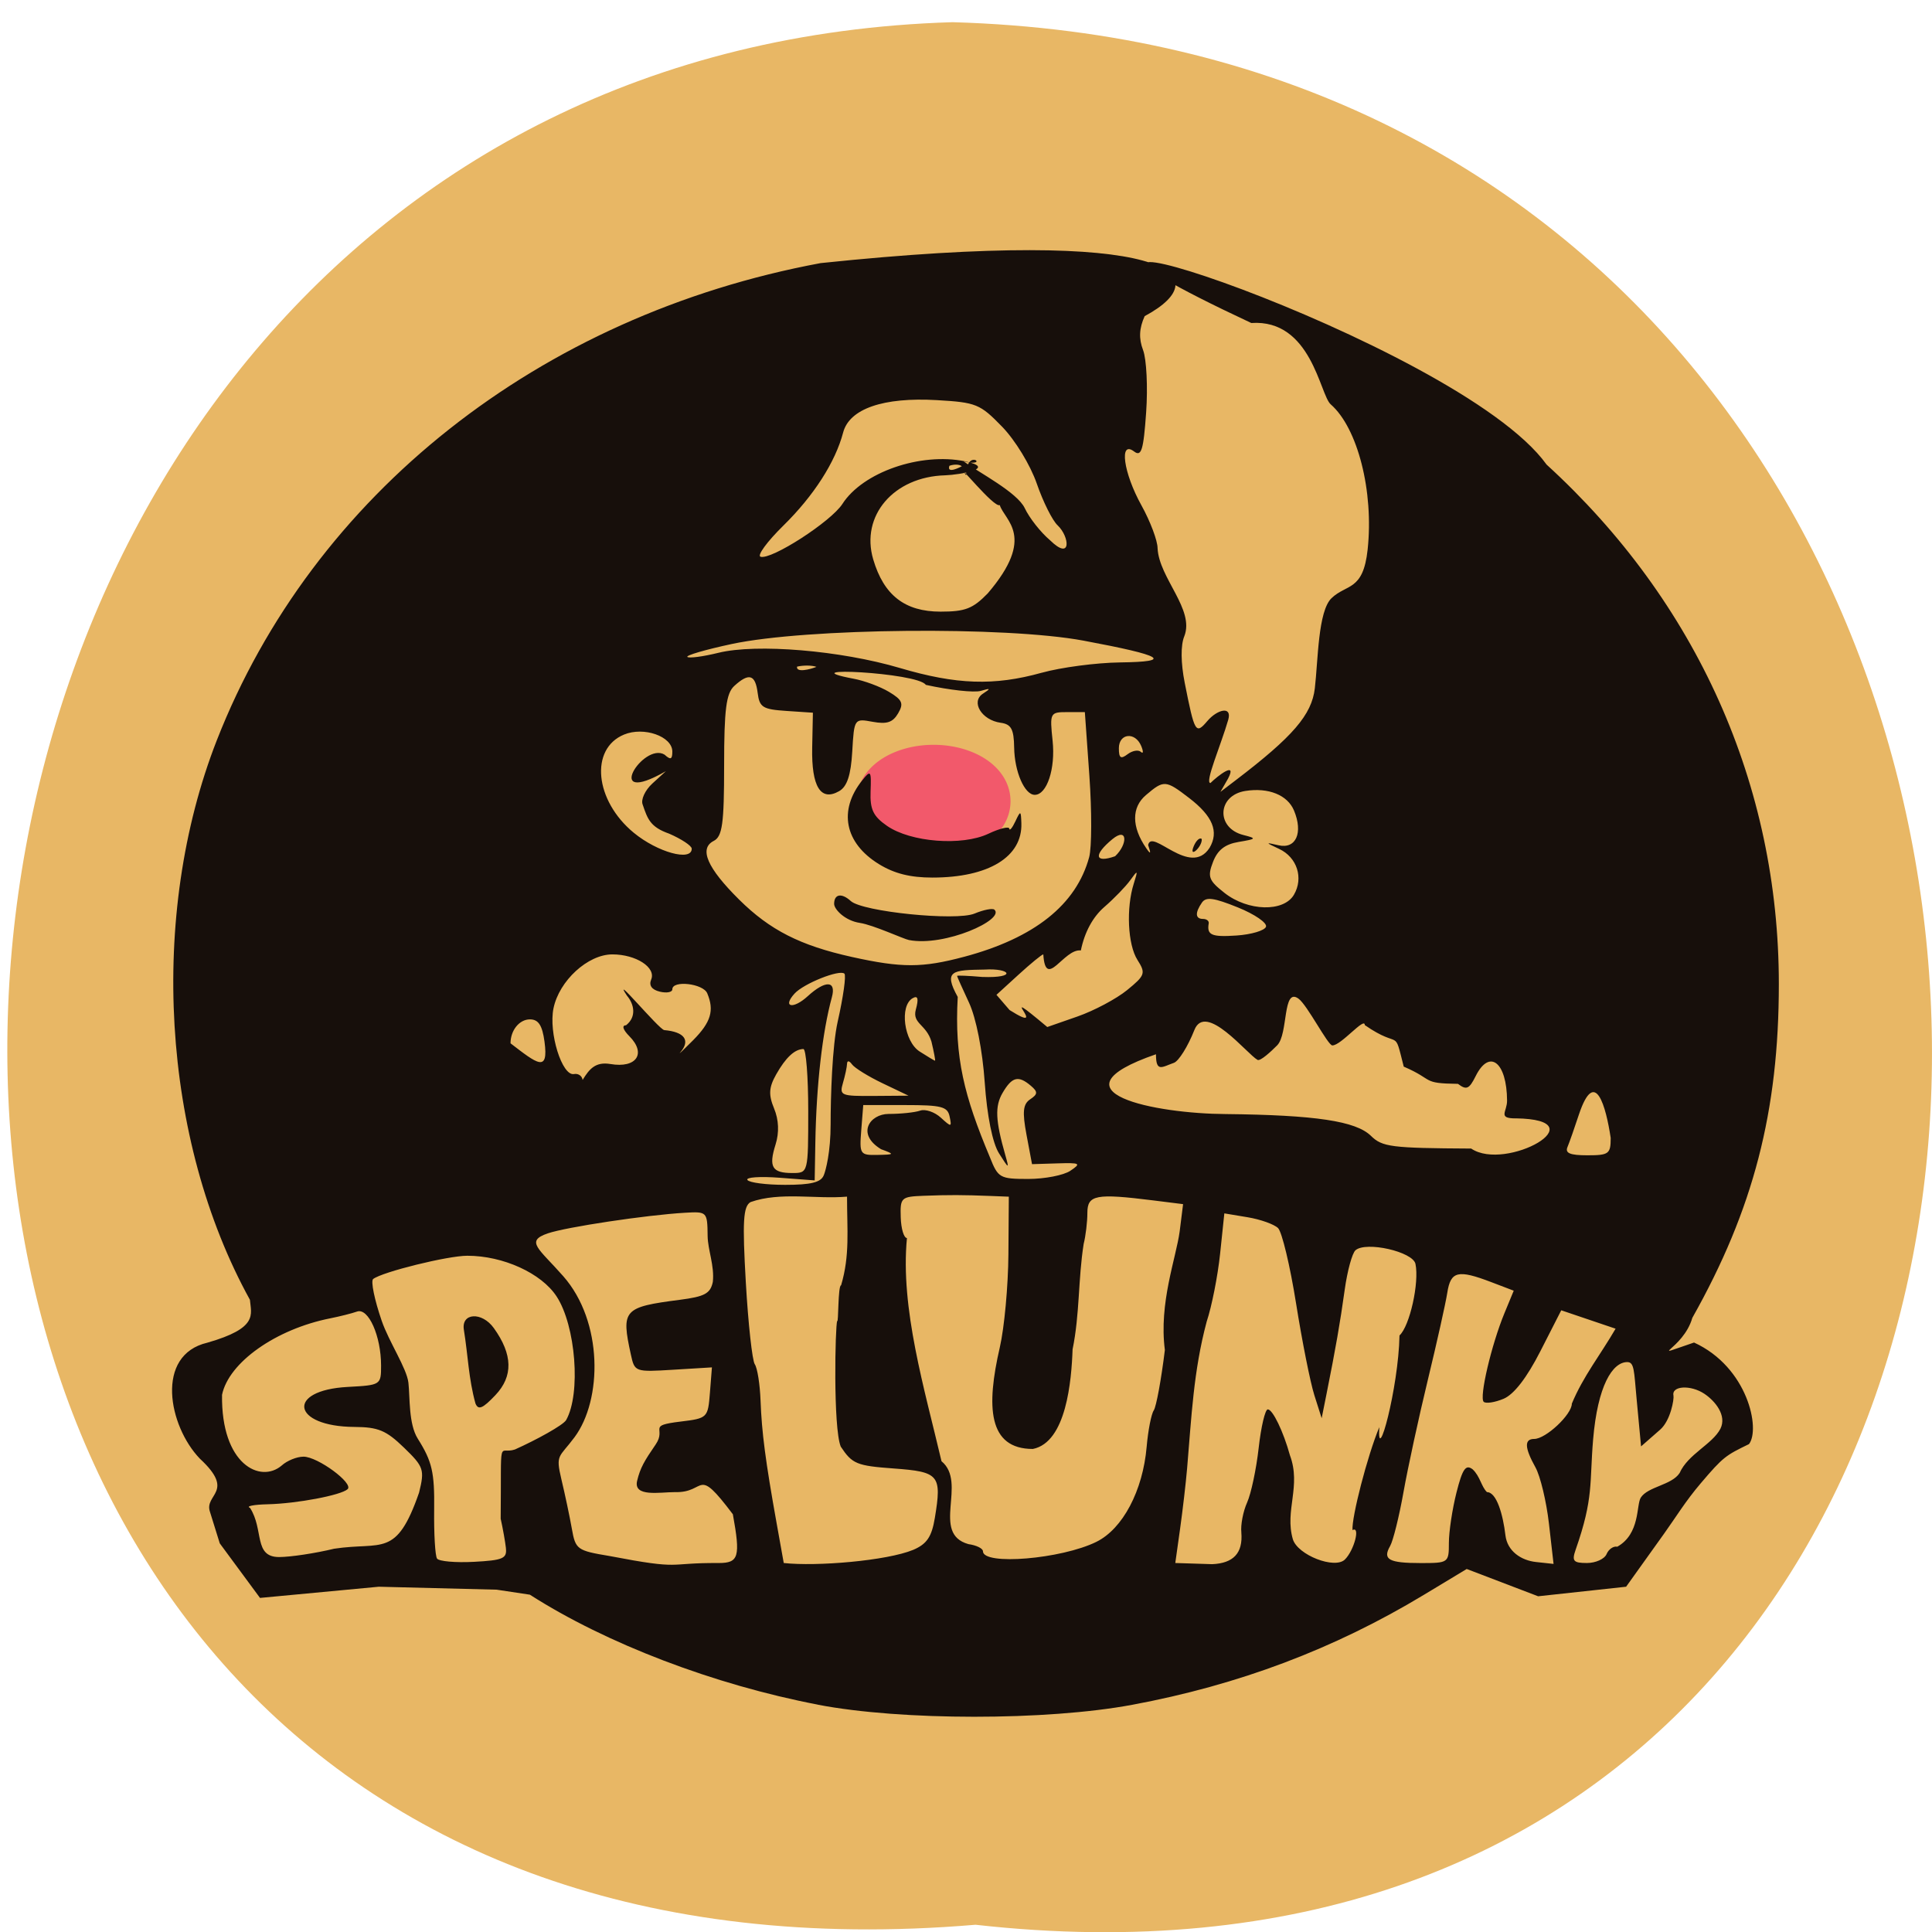 <svg xmlns="http://www.w3.org/2000/svg" xmlns:xlink="http://www.w3.org/1999/xlink" viewBox="0 0 256 256"><defs><path d="m 245.46 129.52 l -97.89 -96.9 c -5.556 -5.502 -16.222 -11.873 -23.7 -14.16 l -39.518 -12.08 c -7.479 -2.286 -18.1 0.391 -23.599 5.948 l -13.441 13.578 c -5.5 5.559 -14.502 14.653 -20 20.21 l -13.44 13.579 c -5.5 5.558 -8.07 16.206 -5.706 23.658 l 12.483 39.39 c 2.363 7.456 8.843 18.06 14.399 23.556 l 97.89 96.9 c 5.558 5.502 14.605 5.455 20.1 -0.101 l 36.26 -36.63 c 5.504 -5.559 14.503 -14.651 20 -20.21 l 36.26 -36.629 c 5.502 -5.56 5.455 -14.606 -0.101 -20.11 z m -178.09 -50.74 c -7.198 0 -13.03 -5.835 -13.03 -13.03 0 -7.197 5.835 -13.03 13.03 -13.03 7.197 0 13.03 5.835 13.03 13.03 -0.001 7.198 -5.836 13.03 -13.03 13.03 z" id="0"/><use id="1" xlink:href="#0"/><clipPath id="2"><use xlink:href="#0"/></clipPath><clipPath clip-path="url(#2)"><use xlink:href="#1"/></clipPath><clipPath clip-path="url(#2)"><use xlink:href="#1"/></clipPath></defs><path d="m 129.26 255.04 c 170.66 19.18 168.3 -247.15 -3.039 -252.1 -161.23 4.842 -173.72 267.06 3.039 252.1 z" fill="#e8b765" color="#000"/><path d="m 134.59 108.11 a 9.97 4.985 0 1 1 -19.94 0 9.97 4.985 0 1 1 19.94 0 z" transform="matrix(0.901 0 0 1.181 11.422 -21.511)" fill="#f2596b" stroke="#f2596b" stroke-width="2.691"/><g fill="#170f0b"><path d="m 105.28 249.02 c -16.348 -3.379 -33.27 -10.334 -45.27 -18.609 l -5.216 -0.847 l -18.529 -0.5 l -18.672 1.894 l -6.325 -9.234 l -1.541 -5.334 c -0.958 -2.996 4.101 -3.335 -1.59 -9 -4.929 -5.518 -7.098 -17.549 1.191 -19.628 8.02 -2.48 6.881 -4.74 6.678 -7.26 -13.883 -27.09 -15.969 -65.05 -5.203 -94.68 15.12 -41.614 50.71 -71.897 94.9 -80.75 c 55.07 -6.215 62.917 2.055 50.944 8.972 -0.868 2.06 -0.944 3.795 -0.253 5.744 0.545 1.536 0.763 6.281 0.484 10.543 -0.418 6.409 -0.747 7.554 -1.897 6.615 -2.387 -1.947 -1.684 3.608 1.152 9.11 1.399 2.713 2.543 5.985 2.543 7.27 0.23 5.058 5.859 10.341 4.199 14.893 -0.581 1.502 -0.555 4.5 0.067 7.88 1.563 8.492 1.724 8.784 3.563 6.456 1.534 -1.942 3.925 -2.62 3.274 -0.193 -1.135 4.235 -3.746 10.693 -2.791 10.693 1.051 -1.134 4.271 -3.846 2.765 -0.75 l -1.201 2.25 l 2.437 -2 c 8.95 -7.346 11.914 -11.05 12.402 -15.514 0.519 -4.745 0.49 -13.07 2.633 -15.276 2.367 -2.436 4.965 -1.157 5.669 -8.209 0.983 -9.848 -1.554 -20.593 -5.805 -24.587 -1.706 -1.602 -3.02 -14.456 -12.485 -13.763 -51.603 -25.999 32.358 2.874 46.42 23.962 23.62 23.22 36.505 54.24 36.505 87.89 0 21.544 -3.996 38.15 -13.597 56.5 -1.439 5.424 -7.611 7.05 0.27 4.18 8.457 4.173 10.46 14.664 8.633 17.19 -3.645 1.91 -4.03 2.128 -7.582 6.631 -2.433 3.081 -3.854 5.653 -5.761 8.522 l -5.969 8.982 l -13.828 1.616 l -11.227 -4.617 l -6.749 4.384 c -14.09 9.154 -29.11 15.25 -45.833 18.6 -13.486 2.702 -36.3 2.694 -49.41 -0.017 z m -49.03 -26.467 c -0.115 -1.1 -0.487 -3.35 -0.828 -5 0.131 -14.61 -0.428 -10.746 2.245 -11.716 3.404 -1.646 7.544 -4.091 8.04 -4.966 2.347 -4.462 1.522 -15.976 -1.5 -20.941 -2.393 -3.932 -8.399 -6.877 -14.03 -6.877 -3.068 0 -13.332 2.729 -14.799 3.935 -0.401 0.33 0.204 3.517 1.346 7.082 1.142 3.565 3.94 8.03 4.196 10.479 0.256 2.452 0.008 6.963 1.471 9.462 2.25 3.842 2.647 5.69 2.575 11.988 -0.047 4.095 0.156 7.83 0.451 8.299 0.295 0.47 2.899 0.719 5.786 0.554 4.554 -0.26 5.222 -0.564 5.04 -2.299 z m -4.792 -24.5 c -1.084 -4.218 -1.161 -8.05 -1.821 -12.462 -0.442 -2.898 2.836 -3.105 4.708 -0.297 2.981 4.473 3.061 8.147 0.248 11.346 -1.999 2.273 -2.688 2.583 -3.134 1.413 z m 38.23 27 c 3.159 0 3.441 -1.042 2.229 -8.25 -5.885 -8.402 -4.046 -3.586 -9.09 -3.75 -2.399 0 -6.584 0.891 -5.958 -1.913 0.498 -2.229 1.143 -3.366 2.92 -6.16 1.766 -2.778 -1.511 -3.152 3.901 -3.862 4.242 -0.557 4.309 -0.627 4.62 -4.869 l 0.315 -4.304 l -6.069 0.398 c -6.03 0.396 -6.073 0.381 -6.673 -2.571 -1.543 -7.582 -1.168 -8.03 7.689 -9.261 3.924 -0.544 4.811 -1.062 5.195 -3.03 0.277 -2.751 -0.781 -5.373 -0.817 -7.758 -0.045 -4.119 -0.085 -4.164 -3.56 -3.946 -6.076 0.38 -18.655 2.416 -21.571 3.491 -3.596 1.326 -1.4 2.551 2.439 7.248 6.282 7.685 6.157 20.907 1.763 27.26 -2.403 3.476 -3.01 2.817 -2.06 7.097 0.572 2.574 1.312 6.336 1.643 8.36 0.578 3.531 0.816 3.717 5.91 4.631 11.791 2.427 8.713 1.129 17.18 1.19 z m 30.576 -2.227 c 2.143 -0.986 2.909 -2.203 3.4 -5.405 1.114 -7.254 0.688 -7.806 -6.452 -8.367 -5.838 -0.459 -6.528 -0.765 -8.338 -3.702 -1.215 -3.265 -0.873 -20.496 -0.557 -21.291 0.214 0.632 0.1 -6.01 0.613 -6.01 1.401 -5.083 0.932 -9.315 0.932 -15 -4.887 0.455 -10.502 -0.854 -15.16 0.919 -1.163 0.724 -1.302 3.243 -0.748 13.604 0.374 6.994 1.01 13.224 1.41 13.846 0.402 0.622 0.808 3.381 0.904 6.131 0.188 5.41 0.775 10.239 2.524 20.75 l 1.123 6.75 c 5.174 0.615 16.205 -0.383 20.349 -2.227 z m 28.795 -1.36 c 4.136 -2.19 7.301 -8.633 7.899 -16.08 0.222 -2.765 0.725 -5.539 1.117 -6.163 0.393 -0.625 1.178 -5.225 1.746 -10.224 -0.969 -7.925 1.775 -15.608 2.326 -20.06 l 0.537 -4.619 l -4.682 -0.631 c -9.03 -1.216 -10.365 -0.943 -10.363 2.119 0.001 1.512 -0.262 3.875 -0.584 5.25 -0.875 5.984 -0.604 11.881 -1.739 17.829 -0.174 5.302 -0.979 15.735 -6.247 16.863 -7.05 0 -7.347 -7.146 -5.189 -17.209 0.706 -3.291 1.313 -10.371 1.348 -15.733 l 0.065 -9.75 l -2.797 -0.119 c -4.447 -0.189 -6.612 -0.196 -10.58 -0.033 -3.558 0.146 -3.71 0.299 -3.613 3.652 0.055 1.925 0.495 3.5 0.977 3.5 -1.069 11.879 2.776 25.573 5.431 37.765 4.112 3.646 -1.726 12.231 4.226 14.03 1.259 0.189 2.289 0.733 2.289 1.21 0 2.432 12.309 1.332 17.834 -1.594 z m 22.784 -1.583 c -0.131 -1.281 0.276 -3.562 0.904 -5.069 0.628 -1.506 1.447 -5.669 1.82 -9.25 0.373 -3.581 1.018 -6.511 1.432 -6.511 0.771 0 2.445 3.734 3.475 7.75 1.818 5.26 -0.854 9.338 0.463 14.224 0.758 2.675 6.583 5.12 8.18 3.433 1.46 -1.541 2.472 -5.748 1.197 -4.973 -0.16 -2.128 2.324 -12.547 4.214 -17.431 -0.398 6.901 3.01 -6.568 3.173 -15.515 1.61 -1.583 3.131 -8.925 2.509 -12.11 -0.404 -2.063 -7.764 -3.864 -9.426 -2.307 -0.521 0.488 -1.282 3.483 -1.692 6.656 -0.733 5.679 -1.414 9.879 -2.882 17.769 l -0.744 4 l -1.152 -3.905 c -0.634 -2.148 -1.924 -9.123 -2.867 -15.5 -0.943 -6.377 -2.219 -12.12 -2.836 -12.772 -0.617 -0.647 -2.768 -1.472 -4.782 -1.833 l -3.661 -0.656 l -0.665 6.833 c -0.366 3.758 -1.315 8.926 -2.11 11.485 -2.08 8.343 -2.391 16.206 -3.078 24.848 -0.197 2.475 -0.695 7.088 -1.107 10.25 l -0.749 5.75 l 5.81 0.199 c 3.265 -0.159 4.846 -1.804 4.571 -5.369 z m 32.621 1.747 c 0 -1.883 0.535 -5.7 1.188 -8.483 0.947 -4.04 1.462 -4.836 2.543 -3.954 1.186 1.194 1.359 2.931 2.255 3.861 1.531 0 2.524 3.855 2.901 7.3 0.297 2.715 2.49 4.256 4.79 4.525 l 2.776 0.325 l -0.726 -6.825 c -0.399 -3.754 -1.355 -8.04 -2.124 -9.525 -1.716 -3.315 -1.776 -4.8 -0.192 -4.8 1.826 0 5.915 -4.13 5.915 -5.974 1.788 -4.633 4.453 -8.196 6.878 -12.683 -2.848 -1.037 -5.695 -2.075 -8.543 -3.113 l -3.283 6.927 c -2.137 4.509 -4.156 7.318 -5.784 8.05 -1.376 0.616 -2.779 0.846 -3.12 0.512 -0.735 -0.722 1.204 -9.645 3.262 -15.01 l 1.456 -3.797 l -3.538 -1.453 c -5.238 -2.152 -6.374 -1.856 -6.905 1.797 -0.26 1.787 -1.636 8.425 -3.059 14.75 -1.423 6.325 -3.145 14.875 -3.827 19 -0.682 4.125 -1.629 8.228 -2.103 9.119 -1.216 2.284 -0.214 2.881 4.831 2.881 4.341 0 4.408 -0.052 4.408 -3.424 z m 24.785 1.914 c 0.324 -0.83 1.082 -1.393 1.685 -1.25 3.623 -2.195 2.962 -7.05 3.695 -8.314 1.139 -1.885 4.85 -2.094 6.101 -4.156 1.316 -3.206 5.154 -4.872 6.413 -7.492 1.042 -2.248 -0.819 -4.694 -2.519 -5.917 -2.161 -1.553 -5.187 -1.363 -4.859 0.306 0.113 0.577 -0.444 4.21 -2.096 5.766 l -3 2.829 l -0.702 -8.08 c -0.408 -4.7 -0.347 -6.187 -1.466 -6.187 -2.34 0 -4.655 4.03 -5.366 13.08 -0.586 7.457 0.118 9.864 -2.746 18.672 -0.624 1.919 -0.363 2.25 1.771 2.25 1.377 0 2.768 -0.679 3.092 -1.509 z m -200 -0.912 c 7.575 -1.233 9.752 1.66 13.346 -9.497 0.89 -3.892 0.743 -4.362 -2.378 -7.615 -2.796 -2.914 -4.04 -3.472 -7.783 -3.498 -9.844 -0.07 -10.793 -6.208 -1.047 -6.77 5.182 -0.299 5.236 -0.336 5.236 -3.601 0 -5.01 -1.989 -9.828 -3.776 -9.154 -0.824 0.311 -2.715 0.825 -4.202 1.143 -8.56 1.827 -15.971 7.466 -17.02 12.947 -0.159 11.788 6.03 15.04 9.374 11.967 0.839 -0.825 2.383 -1.5 3.431 -1.5 2.235 0 7.928 4.52 6.931 5.502 -1.04 1.025 -7.98 2.437 -12.541 2.553 -2.238 0.056 -3.497 0.33 -2.797 0.607 2.214 3.703 0.523 8.326 4.577 8.326 1.818 -0.007 5.709 -0.641 8.646 -1.409 z m 76.945 -63.16 c 0.34 -0.87 1.09 -4 1.09 -8.657 0 -4.653 0.242 -13.249 1.116 -17.408 0.874 -4.159 1.346 -7.801 1.05 -8.092 -0.763 -0.751 -6.406 1.677 -7.836 3.371 -1.963 2.326 -0.231 2.705 2.061 0.452 2.798 -2.751 4.524 -2.675 3.804 0.167 -1.497 5.908 -2.44 14.844 -2.599 24.624 l -0.103 6.374 l -5.547 -0.452 c -3.051 -0.249 -5.312 -0.079 -5.03 0.376 0.286 0.456 2.962 0.828 5.947 0.828 4.01 0 5.587 -0.413 6.04 -1.582 z m 38.77 -0.8 c 1.75 -1.258 1.566 -1.37 -2.051 -1.25 l -3.973 0.132 l -0.867 -4.97 c -0.679 -3.891 -0.552 -5.196 0.584 -6.01 1.202 -0.864 1.22 -1.255 0.104 -2.28 -1.962 -1.802 -2.961 -1.536 -4.44 1.181 -1.238 2.274 -1.142 4.656 0.428 10.581 0.626 2.364 0.572 2.346 -0.993 -0.322 -1.026 -1.75 -1.881 -6.309 -2.25 -12 -0.354 -5.467 -1.354 -10.93 -2.472 -13.511 -1.033 -2.383 -1.877 -4.42 -1.877 -4.526 0 -0.106 1.777 -0.027 3.95 0.177 5.563 0.224 4.468 -1.522 0.363 -1.249 -5.01 0.09 -6.518 0.131 -4.208 4.633 -0.536 10.305 1.033 16.815 5.065 27.15 1.28 3.481 1.56 3.65 6.03 3.65 2.578 0 5.552 -0.622 6.609 -1.382 z m -41.2 -10.118 c 0 -5.775 -0.343 -10.493 -0.763 -10.485 -1.372 0.028 -2.775 1.436 -4.272 4.29 -1.158 2.207 -1.229 3.438 -0.331 5.776 0.74 1.927 0.821 4.065 0.231 6.087 -1.115 3.821 -0.56 4.832 2.652 4.832 2.475 0 2.483 -0.034 2.483 -10.5 z m 11.444 6.469 c -3.947 -2.593 -1.755 -5.955 1.188 -5.969 1.912 0 4.142 -0.251 4.955 -0.558 0.813 -0.307 2.273 0.224 3.245 1.179 1.677 1.649 1.748 1.639 1.389 -0.192 -0.327 -1.669 -1.267 -1.929 -6.976 -1.929 h -6.598 l -0.313 4.25 c -0.3 4.076 -0.196 4.247 2.543 4.187 2.725 -0.06 2.751 -0.105 0.567 -0.968 z m 114.69 -1.904 c -0.73 -5.239 -2.439 -12.179 -4.998 -3.961 -0.688 2.257 -1.496 4.732 -1.796 5.5 -0.404 1.036 0.402 1.396 3.124 1.396 3.381 0 3.669 -0.231 3.669 -2.935 z m -14.929 -3.31 c -2.897 0 -1.348 -1.117 -1.36 -3.01 -0.04 -6.527 -2.769 -8.821 -4.934 -4.148 -1.022 2.206 -1.446 2.406 -2.784 1.314 -5.837 -0.08 -3.608 -0.643 -8.524 -2.916 -1.615 -6.861 -0.373 -2.739 -6.123 -7.03 0 -1.462 -3.706 3.441 -5.1 3.441 -0.706 0 -3.929 -6.839 -5.331 -7.924 -2.526 -1.953 -1.567 5.983 -3.343 7.913 -0.986 1.071 -2.65 2.722 -3.087 2.457 -1.67 -1.014 -8.164 -9.863 -9.926 -5.05 -1.012 2.767 -2.461 5.265 -3.219 5.551 -1.87 0.705 -2.817 1.667 -2.817 -1.451 -17.328 6.445 0.03 10.06 10.953 10.119 14.11 0.162 20.468 1.188 22.835 3.685 1.79 1.889 3.175 2.078 15.757 2.153 5.465 3.99 20.16 -4.915 7 -5.112 z m -99.51 -5.937 c -2.238 -1.151 -4.405 -2.594 -4.816 -3.206 -0.427 -0.636 -0.76 -0.684 -0.777 -0.113 -0.016 0.55 -0.305 2.01 -0.643 3.25 -0.581 2.132 -0.328 2.248 4.846 2.206 l 5.459 -0.044 z m -42.79 -3.265 c 4.09 0.754 5.689 -1.762 2.986 -4.698 -1.013 -1.1 -1.23 -1.855 -0.533 -1.855 1.734 -1.475 1.238 -3.629 0.158 -5 -2.617 -4.212 5 5.674 5.849 5.813 3.182 0.302 4.147 1.724 2.543 3.751 -0.42 0.53 0.484 -0.392 2.01 -2.05 2.79 -3.036 3.343 -5.02 2.207 -7.932 -0.646 -1.655 -5.486 -2.251 -5.486 -0.675 0 0.499 -0.884 0.679 -1.964 0.401 -1.268 -0.326 -1.75 -1.053 -1.361 -2.051 0.796 -2.04 -2.383 -4.257 -6.103 -4.257 -3.847 0 -8.361 4.453 -9.253 9.13 -0.787 4.126 1.351 11.504 3.223 11.12 0.669 -0.137 1.279 0.313 1.355 1 1.062 -1.87 2.026 -3.118 4.372 -2.696 z m -10.361 -3.804 c -0.35 -2.757 -0.956 -3.75 -2.29 -3.75 -1.66 0 -3.049 1.845 -3.049 4.05 4.166 3.444 6.02 5.087 5.339 -0.3 z m 60.82 0 c -0.813 -2.929 -3.042 -3.02 -2.456 -5.392 0.477 -1.87 0.333 -2.447 -0.487 -1.948 -2.112 1.283 -1.379 7.33 1.095 9.03 1.243 0.856 2.33 1.557 2.415 1.557 0.085 0 -0.17 -1.463 -0.566 -3.25 z m 18.211 -2.456 l 4.743 -1.781 c 2.609 -0.98 6.12 -2.99 7.802 -4.467 2.844 -2.499 2.958 -2.856 1.623 -5.116 -1.523 -2.578 -1.794 -8.778 -0.567 -12.93 0.677 -2.292 0.631 -2.338 -0.553 -0.56 -0.71 1.067 -2.546 3.109 -4.08 4.538 -1.814 1.691 -3.103 4.259 -3.692 7.356 -2.687 -0.344 -5.538 6.776 -5.902 0.666 -0.221 0 -1.968 1.54 -3.882 3.422 l -3.481 3.422 l 2.063 2.578 c 6.861 4.662 -3.063 -5.253 5.925 2.872 z m -13.09 -11.879 c 11.07 -3.176 17.651 -8.821 19.675 -16.871 0.409 -1.626 0.423 -7.814 0.032 -13.75 l -0.712 -10.793 h -2.771 c -2.702 0 -2.76 0.122 -2.297 4.854 0.462 4.731 -0.893 9.146 -2.808 9.146 -1.598 0 -3.178 -3.905 -3.235 -7.999 -0.044 -3.124 -0.463 -3.953 -2.12 -4.197 -2.991 -0.441 -4.749 -3.553 -2.782 -4.927 1.263 -0.882 1.204 -0.963 -0.342 -0.47 -1.027 0.328 -4.918 -0.13 -8.646 -1.018 -1.235 -2.093 -21.948 -3.201 -11.36 -1.04 1.676 0.33 4.185 1.332 5.575 2.227 2.106 1.357 2.346 1.962 1.436 3.632 -0.84 1.543 -1.761 1.873 -3.999 1.433 -2.897 -0.57 -2.909 -0.551 -3.212 5.04 -0.216 3.993 -0.809 5.924 -2.056 6.693 -2.905 1.792 -4.365 -0.748 -4.24 -7.378 l 0.111 -5.895 l -4.18 -0.301 c -3.714 -0.267 -4.216 -0.607 -4.502 -3.051 -0.366 -3.125 -1.368 -3.446 -3.674 -1.179 -1.274 1.252 -1.598 3.985 -1.598 13.45 0 9.892 -0.275 12.03 -1.642 12.782 -2.343 1.289 -1.02 4.571 4 9.926 4.844 5.166 9.608 7.774 17.742 9.712 7.805 1.86 11.05 1.855 17.606 -0.028 z m -8.655 -2.842 c -0.839 -0.175 -5.61 -2.56 -7.708 -2.897 -2.374 -0.381 -4.051 -2.315 -4.051 -3.221 0 -1.675 1.182 -1.893 2.616 -0.483 1.846 1.815 16.554 3.419 19.451 2.122 1.435 -0.643 2.842 -0.939 3.127 -0.659 1.697 1.668 -7.798 6.31 -13.435 5.137 z m -4.729 -12.853 c -5.38 -3.564 -6.4 -9.08 -2.617 -14.167 1.343 -1.806 1.44 -1.669 1.316 1.864 -0.107 3.048 0.412 4.219 2.588 5.838 3.725 2.772 11.772 3.445 15.928 1.332 1.771 -0.9 3.252 -1.288 3.292 -0.861 0.039 0.427 0.465 -0.124 0.946 -1.224 0.825 -1.887 0.878 -1.87 0.946 0.316 0.175 5.683 -5.157 9.184 -13.986 9.184 -3.488 0 -5.994 -0.68 -8.411 -2.281 z m 60.85 10.604 c 0.216 -0.647 -1.775 -2.12 -4.424 -3.272 -3.774 -1.641 -4.996 -1.819 -5.639 -0.823 -1.118 1.731 -1.056 2.772 0.165 2.772 0.559 0 0.963 0.338 0.897 0.75 -0.319 1.986 0.436 2.342 4.365 2.058 2.334 -0.169 4.421 -0.837 4.638 -1.485 z m 4.393 -5.416 c 1.54 -2.83 0.494 -6.329 -2.317 -7.75 -2.218 -1.121 -2.222 -1.146 -0.104 -0.621 2.74 0.679 3.892 -2.104 2.433 -5.876 -1.018 -2.631 -4.01 -3.93 -7.636 -3.319 -4.443 0.748 -4.669 6.286 -0.304 7.465 2.102 0.568 2.043 0.66 -0.746 1.161 -2.163 0.389 -3.321 1.359 -4.048 3.392 -0.897 2.506 -0.679 3.136 1.815 5.244 3.684 3.115 9.293 3.271 10.908 0.303 z m -28.11 -6.514 c 2.01 -2.029 1.989 -5.03 -0.425 -2.893 -3.01 2.677 -2.799 4.109 0.425 2.893 z m 14.853 -1.431 c 1.492 -2.74 0.495 -5.358 -3.205 -8.418 -3.712 -3.07 -3.974 -3.089 -6.804 -0.498 -2.274 2.083 -2.263 5.359 0.03 8.954 0.724 1.135 0.802 1.014 0.319 -0.5 0.563 -2.953 6.609 5.566 9.659 0.462 z m -2.498 -0.255 c 0.382 -0.986 0.951 -1.541 1.264 -1.233 0.116 1.345 -2.099 3.415 -1.264 1.233 z m -78.899 0.407 c 0 -0.487 -1.602 -1.633 -3.56 -2.547 -2.954 -1.113 -3.378 -2.466 -4.148 -4.908 -0.323 -0.827 0.364 -2.439 1.526 -3.582 l 2.113 -2.077 c -10.1 6.218 -3.528 -4.997 -0.203 -2.8 0.949 0.933 1.221 0.817 1.221 -0.521 0 -2.576 -4.481 -4.27 -7.601 -2.873 -5.404 2.421 -4.599 11.16 1.529 16.604 3.732 3.315 9.123 4.913 9.123 2.705 z m 70.59 -16.386 c 0.398 0.391 0.421 -0.063 0.052 -1.01 -0.95 -2.433 -3.505 -2.139 -3.505 0.403 0 1.662 0.296 1.881 1.365 1.01 0.751 -0.613 1.69 -0.794 2.088 -0.403 z m -15.59 -13.385 c 3.039 -0.911 8.582 -1.699 12.318 -1.75 8.477 -0.116 6.856 -1.157 -5.746 -3.688 -12.241 -2.458 -43.533 -2.135 -55.29 0.572 -4.096 0.943 -7.232 1.926 -6.969 2.184 0.263 0.258 2.458 -0.055 4.879 -0.696 6 -1.588 19.2 -0.398 28.532 2.572 8.882 2.827 14.811 3.041 22.271 0.805 z m -35.398 -0.999 c -0.689 -0.274 -2.062 -0.291 -3.052 -0.037 -0.158 1.081 2.11 0.451 3.052 0.037 z m 26.916 -12.425 c 7.701 -9.684 2.645 -12.321 1.899 -14.952 -0.897 0.545 -6.987 -7.668 -5.286 -5.03 -0.006 -4.893 3.921 -1.259 -0.393 -2.36 2.451 1.914 8.392 5.207 9.603 7.903 0.721 1.661 2.514 4.111 3.985 5.445 3.395 3.579 3.094 -0.586 1.191 -2.525 -0.816 -0.802 -2.29 -3.974 -3.276 -7.05 -1.01 -3.151 -3.396 -7.367 -5.469 -9.662 -3.463 -3.836 -4.056 -4.096 -10.239 -4.483 -8.418 -0.527 -13.751 1.456 -14.735 5.479 -1.225 5.01 -4.621 10.703 -9.389 15.746 -2.563 2.712 -4.18 5.088 -3.592 5.28 1.71 0.56 11.08 -5.952 12.866 -8.94 3.203 -5.365 12.24 -8.747 19.273 -7.214 5.15 1.173 -0.783 2.282 -3.13 2.372 -8.08 0.238 -13.324 6.839 -11.302 14.222 1.665 6.079 4.978 8.848 10.585 8.848 3.873 0 5.065 -0.496 7.408 -3.081 z m -4.069 -21.523 c -0.338 -0.332 -1.215 -0.368 -1.95 -0.079 -0.483 1.49 1.832 0.153 1.95 0.079 z" transform="matrix(0.843 0 0 0.783 19.622 30.892)"/></g></svg>